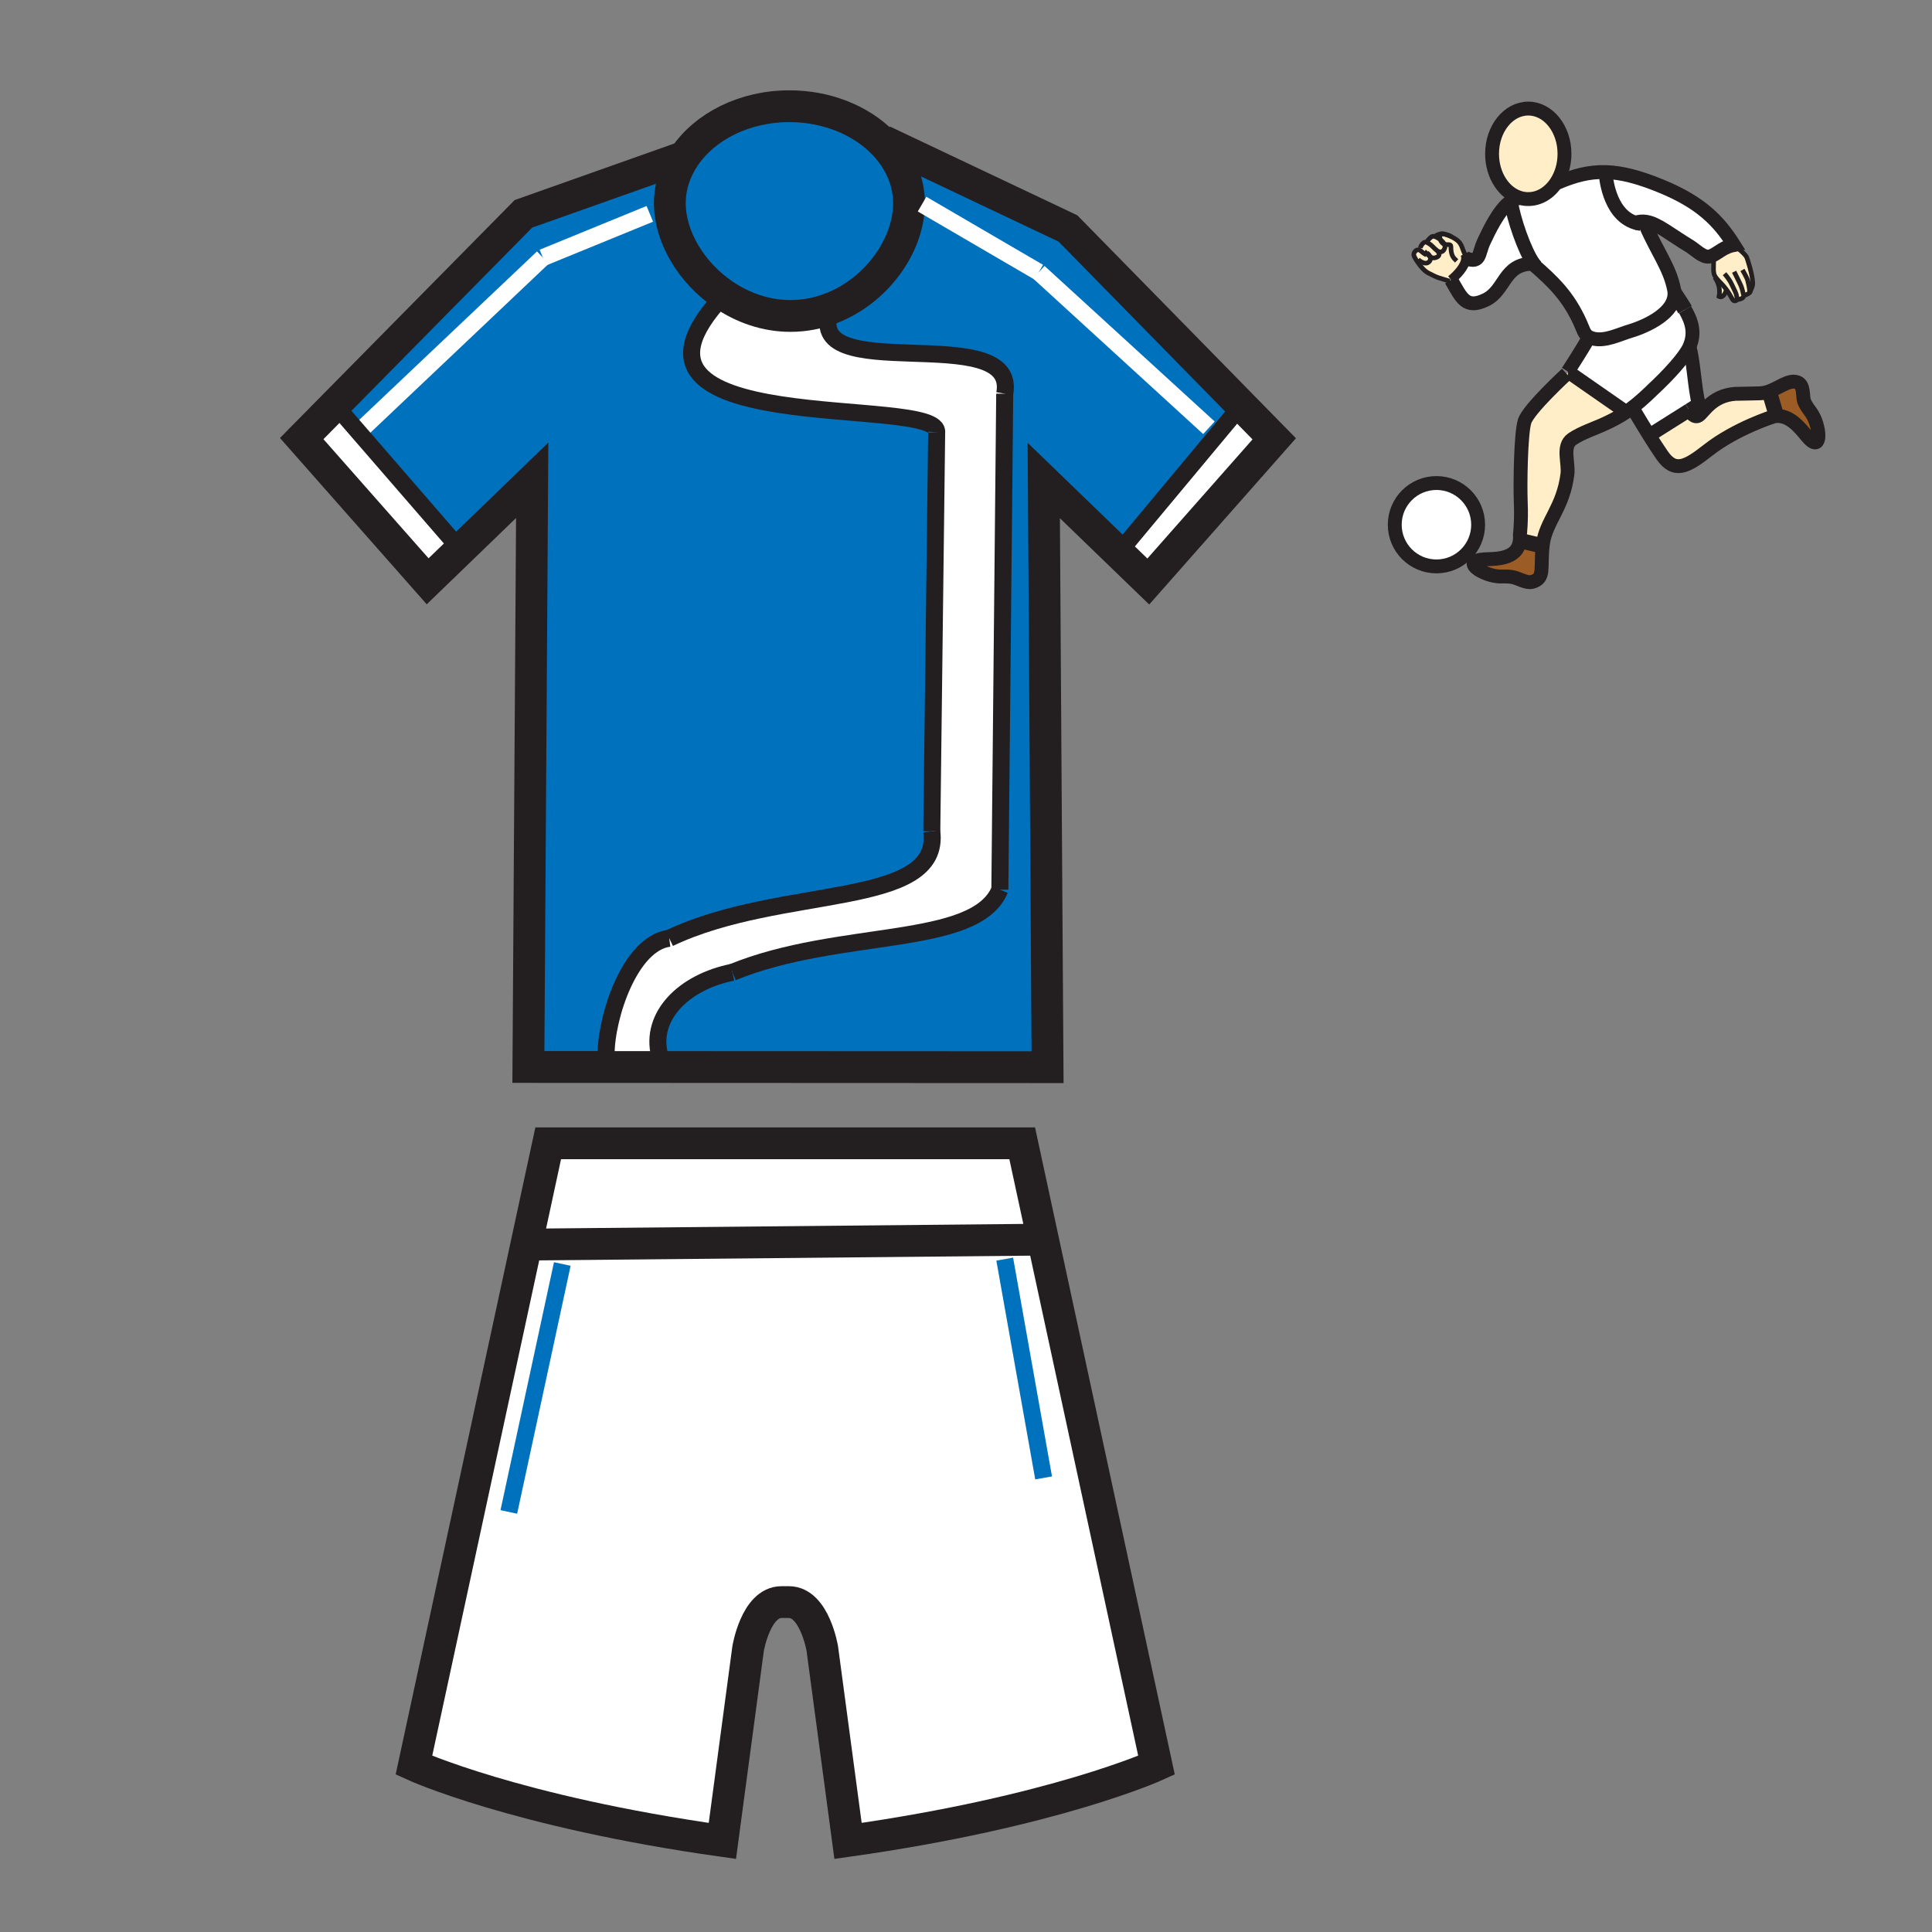 <?xml version="1.0" encoding="iso-8859-1"?>
<!-- Generator: Adobe Illustrator 12.0.1, SVG Export Plug-In . SVG Version: 6.00 Build 51448)  -->
<!DOCTYPE svg PUBLIC "-//W3C//DTD SVG 1.1//EN" "http://www.w3.org/Graphics/SVG/1.1/DTD/svg11.dtd">
<svg  version="1.1" id="Layer_1" xmlns="http://www.w3.org/2000/svg" xmlns:xlink="http://www.w3.org/1999/xlink" width="850.394" height="850.394"
	 viewBox="0 0 850.394 850.394" style="overflow:visible;enable-background:new 0 0 850.394 850.394;" xml:space="preserve">
<rect x="0" y="0" width="850.394" height="850.394" fill="#808080" stroke="none"/>
<g id="XMLID_2_">
	<g>
		<polygon style="fill:#FFFFFF;" points="546.414,178.41 560.87,193.154 505.434,255.962 492.23,243.197 493.6,241.785 
			535.693,191.271 		"/>
		<path style="fill:#0071BC;" d="M546.414,178.41l-10.721,12.861l-3.574-2.985l-74.898-68.479l-51.36-29.96l-5.756-0.107
			c0-0.085,0-0.182,0-0.268c0-10.229-4.43-19.613-11.823-26.974l0.46-0.471l81.319,38.52L546.414,178.41z"/>
		<path style="fill:#0071BC;" d="M535.693,191.271L493.6,241.785l-1.369,1.412l-32.806-31.704l1.669,258.242l-170.792-0.075v-5.317
			c-4.28-17.12,10.7-32.1,32.1-36.38c47.08-19.26,106.999-10.7,117.699-36.38l2.14-218.277c6.249-33.352-91.056-1.723-76.311-37.653
			c19.966-7.768,34.036-27.531,34.175-45.913l5.756,0.107l51.36,29.96l74.898,68.479L535.693,191.271z"/>
		<path style="fill:#FFFFFF;" d="M459.007,545.276l50.044,231.705c0,0-44.812,20.501-135.782,33.32l-11.32-84.615
			c0,0-3.392-20.501-14.702-20.501h-3.263c-11.31,0-14.702,20.501-14.702,20.501l-11.321,84.615
			c-90.981-12.819-135.771-33.32-135.771-33.32l49.487-229.159l225.543-2.161L459.007,545.276z"/>
		<polygon style="fill:#FFFFFF;" points="449.934,503.247 459.007,545.276 457.221,545.661 231.678,547.822 241.297,503.247 		"/>
		<path style="fill:#FFFFFF;" d="M365.929,135.653c-14.745,35.93,82.56,4.301,76.311,37.653l-2.14,218.277
			c-10.7,25.68-70.619,17.12-117.699,36.38c-21.399,4.28-36.379,19.26-32.1,36.38v5.317l-23.54-0.011v-5.307
			c0-17.12,10.7-49.22,27.82-51.36c49.219-23.54,119.838-12.84,115.559-47.08l2.14-175.478c2.14-17.12-154.078,4.28-94.159-59.919
			l0.246-0.91c8.474,5.821,18.671,9.47,29.574,9.47C354.288,139.066,360.344,137.836,365.929,135.653z"/>
		<path style="fill:#0071BC;" d="M157.859,190.201l-10.411-12.005l82.935-84.069l70.876-25.113
			c-4.098,6.078-6.42,13.054-6.42,20.458c0,14.755,9.384,30.441,23.529,40.125l-0.246,0.91
			c-59.919,64.199,96.299,42.799,94.159,59.919l-2.14,175.478c4.28,34.24-66.339,23.54-115.559,47.08
			c-17.12,2.14-27.82,34.24-27.82,51.36v5.307l-34.186-0.011l1.68-258.23l-31.575,30.505l-0.118-0.128L157.859,190.201z"/>
		<path style="fill:#0071BC;" d="M365.929,135.653c-5.585,2.183-11.642,3.414-17.987,3.414c-10.903,0-21.1-3.649-29.574-9.47
			c-14.145-9.683-23.529-25.369-23.529-40.125c0-7.404,2.322-14.38,6.42-20.458c8.923-13.257,26.268-22.256,46.202-22.256
			c16.467,0,31.169,6.131,40.82,15.74c7.394,7.361,11.823,16.745,11.823,26.974c0,0.086,0,0.182,0,0.268
			C399.965,108.122,385.895,127.885,365.929,135.653z"/>
		<polygon style="fill:#FFFFFF;" points="157.859,190.201 202.563,241.785 202.681,241.914 188.236,255.866 132.8,193.047 
			147.448,178.196 		"/>
	</g>
	<g>
		<path style="fill:none;stroke:#231F20;stroke-width:14;" d="M388.281,62.498c7.394,7.361,11.823,16.745,11.823,26.974
			c0,0.086,0,0.182,0,0.268c-0.139,18.382-14.209,38.145-34.175,45.913c-5.585,2.183-11.642,3.414-17.987,3.414
			c-10.903,0-21.1-3.649-29.574-9.47c-14.145-9.683-23.529-25.369-23.529-40.125c0-7.404,2.322-14.38,6.42-20.458
			c8.923-13.257,26.268-22.256,46.202-22.256C363.928,46.758,378.63,52.89,388.281,62.498z"/>
		<polyline style="fill:none;stroke:#231F20;stroke-width:14;" points="388.741,62.027 470.061,100.547 546.414,178.41 
			560.87,193.154 505.434,255.962 492.23,243.197 459.425,211.494 461.094,469.735 290.302,469.66 266.763,469.649 232.577,469.639 
			234.256,211.408 202.681,241.914 188.236,255.866 132.8,193.047 147.448,178.196 230.383,94.127 301.259,69.014 301.27,69.003 		
			"/>
		<path style="fill:none;stroke:#231F20;stroke-width:14;" d="M231.678,547.822l9.619-44.575h208.637l9.073,42.029l50.044,231.705
			c0,0-44.812,20.501-135.782,33.32l-11.32-84.615c0,0-3.392-20.501-14.702-20.501h-3.263c-11.31,0-14.702,20.501-14.702,20.501
			l-11.321,84.615c-90.981-12.819-135.771-33.32-135.771-33.32L231.678,547.822z"/>
		<polyline style="fill:none;stroke:#231F20;stroke-width:14;" points="230.137,547.833 231.678,547.822 457.221,545.661 		"/>
		<line style="fill:none;stroke:#0071BC;stroke-width:7.49;" x1="247.503" y1="556.361" x2="223.963" y2="665.5"/>
		<line style="fill:none;stroke:#0071BC;stroke-width:7.49;" x1="442.24" y1="554.222" x2="459.36" y2="650.521"/>
		<path style="fill:none;stroke:#231F20;stroke-width:7.49;" d="M367.341,132.646c-0.556,1.048-1.027,2.054-1.412,3.006
			c-14.745,35.93,82.56,4.301,76.311,37.653"/>
		<line style="fill:none;stroke:#231F20;stroke-width:7.49;" x1="442.24" y1="173.306" x2="440.101" y2="391.583"/>
		<path style="fill:none;stroke:#231F20;stroke-width:7.49;" d="M440.101,391.583c-10.7,25.68-70.619,17.12-117.699,36.38"/>
		<path style="fill:none;stroke:#231F20;stroke-width:7.49;" d="M322.402,427.963c-21.399,4.28-36.379,19.26-32.1,36.38"/>
		<path style="fill:none;stroke:#231F20;stroke-width:7.49;" d="M318.122,130.506c-59.919,64.199,96.299,42.799,94.159,59.919"/>
		<line style="fill:none;stroke:#231F20;stroke-width:7.49;" x1="412.281" y1="190.426" x2="410.141" y2="365.903"/>
		<path style="fill:none;stroke:#231F20;stroke-width:7.49;" d="M410.141,365.903c4.28,34.24-66.339,23.54-115.559,47.08"/>
		<path style="fill:none;stroke:#231F20;stroke-width:7.49;" d="M294.583,412.983c-17.12,2.14-27.82,34.24-27.82,51.36"/>
		<line style="fill:none;stroke:#FFFFFF;stroke-width:7.49;" x1="286.022" y1="94.127" x2="238.943" y2="113.387"/>
		<polyline style="fill:none;stroke:#FFFFFF;stroke-width:7.49;" points="238.943,113.387 157.859,190.201 157.624,190.426 		"/>
		<polyline style="fill:none;stroke:#231F20;stroke-width:7.49;" points="146.924,177.586 147.448,178.196 157.859,190.201 
			202.563,241.785 		"/>
		<polyline style="fill:none;stroke:#231F20;stroke-width:7.49;" points="547.1,177.586 546.414,178.41 535.693,191.271 
			493.6,241.785 		"/>
		<line style="fill:none;stroke:#FFFFFF;stroke-width:7.49;" x1="405.861" y1="89.847" x2="457.221" y2="119.807"/>
		<line style="fill:none;stroke:#FFFFFF;stroke-width:7.49;" x1="457.221" y1="119.807" x2="532.119" y2="188.286"/>
	</g>
</g>
<rect style="fill:none;" width="850.394" height="850.394"/>
<g id="XMLID_15_">
	<g>
		<path style="fill:#9C5C25;" d="M795.315,191.98c-2.973-3.606-7.499-9.389-13.642-8.842l-0.066-1.169l-2.696-9.092l-1.707-0.143
			c5.456-1.408,9.935-5.93,13.908-4.467c3.199,1.178,2.188,6.349,2.993,8.33c1.366,3.379,2.935,4.145,4.438,7.396
			C801.364,190.081,801.476,199.45,795.315,191.98z"/>
		<path style="fill:#FFEEC8;" d="M781.607,181.969l0.066,1.169c-0.273,0.026-0.553,0.061-0.832,0.113
			c0,0-16.628,5.163-29.125,14.985c-9.43,7.408-14.647,10.098-20.203,2.019c-1.786-2.597-3.752-5.651-5.596-8.606l17.634-11.11
			h0.003c0.611,1.096,2.261,3.572,4.122,2.376c2.355-1.515,6.396-9.933,18.35-9.601l8.146-0.174c1.044,0,2.054-0.151,3.031-0.404
			l1.707,0.143L781.607,181.969z"/>
		<path style="fill:#FFEEC8;" d="M767.041,131.117c-0.681,0.532-1.766,0.736-2.332,0.657l-0.131-0.035
			c-0.157,0.66-0.983,0.948-1.6,0.515c-0.585-0.407-1.179-2.243-3.104-4.834c-0.344-0.462-0.73-0.954-1.17-1.463
			c-1.229-1.422-2.626-2.656-3.496-3.88c-0.396-0.558-0.68-1.111-0.794-1.678c-0.459-2.315,0.097-4.147-0.247-8.132
			c2.342-1.213,4.735-3.583,9.052-4.45c1.448,1.297,4.715,3.706,5.593,5.378c0.184,0.349,2.743,7.943,2.685,11.797
			c-0.012,0.785-0.556,2.138-0.966,2.824c-0.012,0.369-0.148,0.901-0.738,1.268c-0.858,0.521-1.827,1.175-2.301,0.576
			C767.536,129.968,767.573,130.707,767.041,131.117z"/>
		<path style="fill:#FFFFFF;" d="M754.168,112.267c-0.657,0.337-1.309,0.587-1.998,0.686c-2.685,0.384-6.198-3.226-8.23-4.461
			c-8.892-5.378-14.252-10.046-19.368-10.872c-1.567-0.256-3.112-0.148-4.727,0.41c-12.187-3.784-13.082-21.692-13.082-21.692
			l0.015-0.587c7.026,0.195,14.595,2.184,24.251,6.128c17.858,7.3,25.612,15.546,32.191,25.938
			C758.903,108.684,756.51,111.054,754.168,112.267z"/>
		<path style="fill:#FFEEC8;" d="M756.673,130.506c0.558-2.923-0.07-5.814-1.757-8.22l0.293-0.209
			c0.87,1.225,2.267,2.458,3.496,3.88c0.439,0.509,0.826,1,1.17,1.463C759.578,129,758.342,131.341,756.673,130.506z"/>
		<path style="fill:#FFFFFF;" d="M743.552,180.539l-17.634,11.11c-3.906-6.248-7.28-12.035-7.28-12.035l-0.148-0.192v-0.003
			c2.438-1.864,5.041-4.142,8.142-7.111l0.515-0.515c7.248-6.692,14.458-14.642,16.433-19.051
			c1.754,4.724,2.354,18.818,4.183,25.147l-4.206,2.65H743.552z"/>
		<path style="fill:#FFFFFF;" d="M741.688,136.286c2.955,5.116,4.654,10.27,1.891,16.456c-1.975,4.409-9.185,12.358-16.433,19.051
			l-0.515,0.515c-3.101,2.97-5.704,5.247-8.142,7.111v0.003c-0.96,0.733-1.896,1.405-2.824,2.03l-0.148-0.224l-25.286-17.584
			l-0.131-0.093c0.172-0.268,6.494-9.976,9.101-14.77l0.244-0.416c0.556,0.303,1.233,0.547,2.086,0.742
			c5.133,1.167,11.285-1.96,15.846-3.315c7.972-2.379,19.891-8.223,19.667-16.771C738.646,131.498,740.307,133.889,741.688,136.286z
			"/>
		<path style="fill:#FFEEC8;" d="M715.517,181.228l0.148,0.224c-2.867,1.931-5.688,3.423-9.071,4.997
			c-4.613,2.152-10.518,4.028-14.566,6.812c-4.546,3.129-1.472,10.386-2.1,15.412c-1.853,14.816-9.43,20.706-10.776,30.644
			c-0.043,0.326-0.084,0.643-0.119,0.957l-0.465-0.049l-8.417-2.021l-1.196-0.154c0.111-0.826,0.134-1.736,0.064-2.743
			c0,0,0.707-5.927,0.369-14.007c-0.337-8.08,0-30.47,1.685-35.859c1.681-5.39,18.519-20.877,18.519-20.877l0.64-0.919
			L715.517,181.228z"/>
		<path style="fill:#FFEEC8;" d="M688.628,67.714c0,4.828-1.376,9.258-3.662,12.704c-2.923,4.404-7.335,7.21-12.273,7.21
			c-1.173,0-2.318-0.157-3.418-0.459c-7.161-1.952-12.521-9.921-12.521-19.455c0-11,7.135-19.92,15.939-19.92
			C681.493,47.794,688.628,56.714,688.628,67.714z"/>
		<path style="fill:#9C5C25;" d="M678.567,240.224l0.465,0.049c-1.131,9.723,1.155,14.292-4.621,15.843
			c-2.446,0.657-5.928-1.457-8.008-1.952c-3.545-0.849-5.078-0.018-8.6-0.687c-6.588-1.239-14.281-6.596-4.616-7.268
			c4.441-0.309,14.639,0.459,15.767-8.162l1.196,0.154L678.567,240.224z"/>
		<path style="fill:#FFFFFF;" d="M674.97,116.086l0.104-0.082c-3.95-5.32-8.99-19.961-10.012-27.465
			c1.355-0.91,2.761-1.396,4.18-1.253l0.032-0.116c1.1,0.302,2.245,0.459,3.418,0.459c4.938,0,9.351-2.807,12.273-7.21l0.247,0.169
			c7.737-3.365,14.368-5.041,21.564-4.837l-0.015,0.587c0,0,0.896,17.908,13.082,21.692c1.614-0.559,3.159-0.666,4.727-0.41
			l-0.21,1.512c5.032,11.689,10.678,18.734,12.519,28.358c0.099,0.518,0.154,1.029,0.163,1.53
			c0.224,8.548-11.695,14.391-19.667,16.771c-4.561,1.355-10.713,4.482-15.846,3.315c-0.853-0.195-1.53-0.439-2.086-0.742
			c-2.185-1.187-2.486-3.231-3.903-6.346c-5.264-11.579-11.741-17.954-20.987-25.929c0.137-0.003,0.273-0.003,0.413-0.003H674.97z"
			/>
		<path style="fill:#FFFFFF;" d="M632.27,212.608c10.133,0,18.35,8.219,18.35,18.353c0,10.139-8.217,18.353-18.35,18.353
			c-10.137,0-18.353-8.213-18.353-18.353C613.917,220.827,622.133,212.608,632.27,212.608z"/>
		<path style="fill:#FFFFFF;" d="M674.967,116.086c-0.14,0-0.276,0-0.413,0.003c-12.783,0.125-11.832,11.675-20.61,15.912
			c-8.818,4.255-10.703-1.059-14.932-8.289c-0.103-0.174-0.207-0.352-0.312-0.529h0.003c2.382-1.902,6.262-5.834,6.503-9.31
			l0.478,0.003c6.107,2.056,4.974-2.289,7.478-7.554c1.917-4.031,6.538-14.199,11.901-17.783
			c1.021,7.504,6.062,22.146,10.012,27.465l-0.104,0.082H674.967z"/>
		<path style="fill:#FFEEC8;" d="M629.797,104.466c0.934-0.832,1.938-0.308,2.086-0.227l0.009-0.017
			c0.471,0.209,1.3,0.657,2.094,1.268c0.238,0.695,0.628,1.274,1.187,1.692c0.184,0.137,0.378,0.236,0.579,0.306
			c0.297,0.623,0.375,1.294,0.078,1.989c-0.866,2.019-2.545,1.385-3.051,1.027c-0.003-0.003-0.006-0.006-0.009-0.006
			c-0.122-0.128-0.253-0.238-0.387-0.334c-1.216-0.87-2.182-2.347-3.54-3.007c-0.238-0.116-0.396-0.248-0.485-0.39
			C627.938,106.106,628.979,105.208,629.797,104.466z"/>
		<path style="fill:#FFEEC8;" d="M628.562,112.156c0.305,0.291,0.587,0.55,0.866,0.762c0.454,1.059,0.113,2.047-0.817,2.629
			c-1.478,0.934-3.758-0.64-4.421-1.318l-0.847,0.169c-0.412-0.648-0.806-1.347-0.974-1.861c-0.335-1,0.616-2.568,1.803-2.568
			c0.006,0,0.012,0,0.018,0c1.236,0.018,1.105,0.817,3.709,2.26L628.562,112.156z"/>
		<path style="fill:#FFEEC8;" d="M629.428,112.918c-0.279-0.212-0.562-0.471-0.866-0.762l-0.663,0.073
			c-2.604-1.442-2.473-2.242-3.709-2.26c-0.006,0-0.012,0-0.018,0l1.021-0.814c0.099-0.648,0.675-1.769,1.483-2.341
			c0.584-0.428,1.326-0.198,1.681-0.046c0.09,0.142,0.247,0.273,0.485,0.39c1.358,0.66,2.324,2.138,3.54,3.007
			c0.134,0.096,0.265,0.207,0.387,0.334c0.003,0,0.006,0.003,0.009,0.006c0.779,0.794,1.178,2.077-0.396,2.725
			C631.063,113.768,630.263,113.549,629.428,112.918z"/>
		<path style="fill:#FFEEC8;" d="M635.751,107.488c-0.36-0.762-1.047-1.446-1.766-1.998c-0.197-0.573-0.291-1.228-0.291-1.935
			c0-0.657,1.222-0.674,2.517-0.401c0.006,0.003,0.008,0.003,0.014,0.006c1.054,0.337,1.943,0.707,2.685,1.067
			c1.868,0.908,2.805,1.769,3.02,1.984c1.681,1.637,1.757,3.633,2.943,5.849l0.069-0.026c0.233,0.587,0.309,1.207,0.265,1.838
			c-0.241,3.476-4.121,7.408-6.503,9.31H638.7c0.104,0.177,0.209,0.355,0.312,0.529l-0.891,0.055
			c-4.889-1.562-4.88-1.201-9.374-3.566c-1.873-0.992-3.31-2.813-4.514-4.485c-0.241-0.337-0.573-0.812-0.891-1.317l0.847-0.169
			c0.663,0.678,2.943,2.251,4.421,1.318c0.931-0.582,1.271-1.571,0.817-2.629c0.835,0.631,1.635,0.849,2.955,0.311
			c1.573-0.648,1.175-1.931,0.396-2.725c0.506,0.358,2.185,0.992,3.051-1.027C636.126,108.783,636.048,108.111,635.751,107.488z"/>
	</g>
	<g>
		<path style="fill:none;stroke:#231F20;stroke-width:6.108;" d="M669.274,87.169c-7.161-1.952-12.521-9.921-12.521-19.455
			c0-11,7.135-19.92,15.939-19.92c8.801,0,15.936,8.92,15.936,19.92c0,4.828-1.376,9.258-3.662,12.704
			c-2.923,4.404-7.335,7.21-12.273,7.21C671.52,87.629,670.374,87.472,669.274,87.169z"/>
		<path style="fill:none;stroke:#231F20;stroke-width:6.108;" d="M669.242,87.286c-1.419-0.143-2.824,0.343-4.18,1.253
			c-5.363,3.583-9.984,13.751-11.901,17.783c-2.504,5.265-1.37,9.61-7.478,7.554"/>
		<path style="fill:none;stroke:#231F20;stroke-width:6.108;" d="M638.7,123.183c0.104,0.177,0.209,0.355,0.312,0.529
			c4.229,7.23,6.113,12.544,14.932,8.289c8.778-4.237,7.827-15.787,20.61-15.912c0.137-0.003,0.273-0.003,0.413-0.003"/>
		<path style="fill:none;stroke:#231F20;stroke-width:6.108;" d="M673.108,114.847c0.488,0.419,0.971,0.835,1.445,1.242
			c9.246,7.975,15.724,14.351,20.987,25.929c1.417,3.115,1.719,5.16,3.903,6.346c0.556,0.303,1.233,0.547,2.086,0.742
			c5.133,1.167,11.285-1.96,15.846-3.315c7.972-2.379,19.891-8.223,19.667-16.771c-0.009-0.5-0.064-1.012-0.163-1.53
			c-1.841-9.625-7.486-16.669-12.519-28.358"/>
		<path style="fill:none;stroke:#231F20;stroke-width:6.108;" d="M685.213,80.587c7.737-3.365,14.368-5.041,21.564-4.837
			c7.026,0.195,14.595,2.184,24.251,6.128c17.858,7.3,25.612,15.546,32.191,25.938c-4.316,0.867-6.71,3.237-9.052,4.45
			c-0.657,0.337-1.309,0.587-1.998,0.686c-2.685,0.384-6.198-3.226-8.23-4.461c-8.892-5.378-14.252-10.046-19.368-10.872
			c-1.567-0.256-3.112-0.148-4.727,0.41c-0.428,0.146-0.857,0.323-1.297,0.535"/>
		<path style="fill:none;stroke:#231F20;stroke-width:6.734;" d="M741.688,136.286c-1.381-2.397-3.042-4.788-4.645-7.266
			c-0.003-0.003-0.003-0.006-0.006-0.009"/>
		<path style="fill:none;stroke:#231F20;stroke-width:6.108;" d="M689.591,164.562c0,0-16.838,15.488-18.519,20.877
			c-1.685,5.389-2.021,27.779-1.685,35.859c0.338,8.08-0.369,14.007-0.369,14.007c0.069,1.006,0.047,1.917-0.064,2.743
			c-1.128,8.621-11.325,7.853-15.767,8.162c-9.665,0.672-1.972,6.029,4.616,7.268c3.521,0.669,5.055-0.163,8.6,0.687
			c2.08,0.495,5.562,2.609,8.008,1.952c5.776-1.55,3.49-6.12,4.621-15.843c0.035-0.314,0.076-0.631,0.119-0.957
			c1.347-9.938,8.924-15.828,10.776-30.644c0.628-5.026-2.446-12.283,2.1-15.412c4.049-2.783,9.953-4.659,14.566-6.812
			c3.383-1.574,6.204-3.066,9.071-4.997c0.928-0.625,1.864-1.297,2.824-2.03v-0.003c2.438-1.864,5.041-4.142,8.142-7.111
			l0.515-0.515c7.248-6.692,14.458-14.642,16.433-19.051c2.764-6.187,1.064-11.34-1.891-16.456"/>
		<polyline style="fill:none;stroke:#231F20;stroke-width:6.108;" points="743.552,180.539 725.918,191.649 725.621,191.835 		"/>
		<path style="fill:none;stroke:#231F20;stroke-width:6.108;" d="M743.578,152.742c1.754,4.724,2.354,18.818,4.183,25.147
			l-4.206,2.65"/>
		<path style="fill:none;stroke:#231F20;stroke-width:6.108;" d="M665.011,88.126c0.018,0.134,0.035,0.273,0.052,0.413
			c1.021,7.504,6.062,22.146,10.012,27.465c0.57,0.773,1.12,1.35,1.632,1.678"/>
		<path style="fill:none;stroke:#231F20;stroke-width:2.036;" d="M632.77,110.499c-0.018-0.015-0.035-0.026-0.049-0.038"/>
		<path style="fill:none;stroke:#231F20;stroke-width:2.036;" d="M636.211,103.154c-0.245-0.078-0.501-0.157-0.766-0.232
			c-1.347-0.378-4.275,0.989-3.583,1.286c0.009,0.003,0.018,0.009,0.029,0.015c0.471,0.209,1.3,0.657,2.094,1.268
			c0.719,0.552,1.405,1.236,1.766,1.998c0.297,0.623,0.375,1.294,0.078,1.989c-0.866,2.019-2.545,1.385-3.051,1.027"/>
		<path style="fill:none;stroke:#231F20;stroke-width:2.036;" d="M644.872,112.061c-1.187-2.216-1.263-4.212-2.943-5.849
			c-0.215-0.215-1.151-1.076-3.02-1.984c-0.741-0.36-1.631-0.73-2.685-1.067"/>
		<path style="fill:none;stroke:#231F20;stroke-width:2.036;" d="M631.9,104.251c0,0-0.006-0.003-0.018-0.012
			c-0.148-0.081-1.152-0.605-2.086,0.227c-0.817,0.742-1.858,1.64-1.439,2.301c0.09,0.142,0.247,0.273,0.485,0.39
			c1.358,0.66,2.324,2.138,3.54,3.007c0.134,0.096,0.265,0.207,0.387,0.334c0.003,0,0.006,0.003,0.009,0.006
			c0.779,0.794,1.178,2.077-0.396,2.725c-1.32,0.538-2.12,0.32-2.955-0.311c-0.279-0.212-0.562-0.471-0.866-0.762
			c-0.457-0.43-0.963-0.937-1.592-1.472"/>
		<path style="fill:none;stroke:#231F20;stroke-width:2.036;" d="M628.564,106.869c0,0-0.079-0.046-0.207-0.102
			c-0.354-0.151-1.097-0.381-1.681,0.046c-0.809,0.573-1.385,1.693-1.483,2.341"/>
		<path style="fill:none;stroke:#231F20;stroke-width:2.036;" d="M638.121,123.767c-4.889-1.562-4.88-1.201-9.374-3.566
			c-1.873-0.992-3.31-2.813-4.514-4.485c-0.241-0.337-0.573-0.812-0.891-1.317c-0.412-0.648-0.806-1.347-0.974-1.861
			c-0.335-1,0.616-2.568,1.803-2.568c0.006,0,0.012,0,0.018,0c1.236,0.018,1.105,0.817,3.709,2.26"/>
		<path style="fill:none;stroke:#231F20;stroke-width:2.036;" d="M628.096,111.292c0.669,0.529,1.103,1.085,1.332,1.626
			c0.454,1.059,0.113,2.047-0.817,2.629c-1.478,0.934-3.758-0.64-4.421-1.318"/>
		<path style="fill:none;stroke:#231F20;stroke-width:2.036;stroke-miterlimit:10;" d="M763.22,107.817
			c1.448,1.297,4.715,3.706,5.593,5.378c0.184,0.349,2.743,7.943,2.685,11.797c-0.012,0.785-0.556,2.138-0.966,2.824
			c-0.224,0.381-0.41,0.556-0.438,0.323c-0.097-0.739,0.099-0.913-0.879-4.822c-0.291-1.184-2.263-4.494-2.263-4.494"/>
		<path style="fill:none;stroke:#231F20;stroke-width:2.036;stroke-miterlimit:10;" d="M770.491,127.376c0,0,0.049,0.181,0.04,0.439
			c-0.012,0.369-0.148,0.901-0.738,1.268c-0.858,0.521-1.827,1.175-2.301,0.576c-0.081-0.107-0.151-0.253-0.201-0.448
			c-0.36-1.463-0.378-2.368-1.776-5.131c-0.879-1.733-2.22-4.473-2.22-4.473"/>
		<path style="fill:none;stroke:#231F20;stroke-width:2.036;stroke-miterlimit:10;" d="M767.466,129.517
			c0,0,0.015,0.053,0.026,0.143c0.044,0.309,0.081,1.047-0.451,1.458c-0.681,0.532-1.766,0.736-2.332,0.657"/>
		<path style="fill:none;stroke:#231F20;stroke-width:2.036;stroke-miterlimit:10;" d="M754.099,111.517
			c0.029,0.259,0.052,0.509,0.069,0.75c0.344,3.984-0.212,5.817,0.247,8.132c0.114,0.567,0.398,1.12,0.794,1.678
			c0.87,1.225,2.267,2.458,3.496,3.88c0.439,0.509,0.826,1,1.17,1.463c1.925,2.591,2.519,4.427,3.104,4.834
			c0.616,0.433,1.442,0.145,1.6-0.515c0.037-0.157,0.037-0.332-0.012-0.526c-0.288-1.175,0.037-1.37-1.725-4.779
			c-0.564-1.079-0.957-2.618-3.761-5.962"/>
		<path style="fill:none;stroke:#231F20;stroke-width:4.072;stroke-miterlimit:10;" d="M638.703,123.183
			c2.382-1.902,6.262-5.834,6.503-9.31c0.044-0.631-0.031-1.251-0.265-1.838c-0.046-0.128-0.102-0.253-0.165-0.375"/>
		<path style="fill:none;stroke:#231F20;stroke-width:2.036;" d="M754.756,122.06c0.055,0.075,0.107,0.151,0.16,0.227
			c1.687,2.405,2.314,5.296,1.757,8.22c1.669,0.834,2.905-1.507,3.202-3.086c0.015-0.07,0.026-0.14,0.034-0.207"/>
		<path style="fill:none;stroke:#231F20;stroke-width:2.036;" d="M638.909,104.228c-0.515-0.421-1.622-0.843-2.685-1.067
			c-0.006-0.003-0.008-0.003-0.014-0.006c-1.295-0.273-2.517-0.256-2.517,0.401c0,0.707,0.094,1.361,0.291,1.935
			c0.238,0.695,0.628,1.274,1.187,1.692c0.184,0.137,0.378,0.236,0.579,0.306c1.323,0.462,2.882-0.279,2.882,0.968
			c0,4.331,1.23,5.087,2.534,6.39"/>
		<path style="fill:none;stroke:#231F20;stroke-width:6.108;" d="M743.299,180.05c0,0,0.091,0.195,0.253,0.489h0.003
			c0.611,1.096,2.261,3.572,4.122,2.376c2.355-1.515,6.396-9.933,18.35-9.601l8.146-0.174c1.044,0,2.054-0.151,3.031-0.404
			c5.456-1.408,9.935-5.93,13.908-4.467c3.199,1.178,2.188,6.349,2.993,8.33c1.366,3.379,2.935,4.145,4.438,7.396
			c2.821,6.087,2.933,15.456-3.228,7.987c-2.973-3.606-7.499-9.389-13.642-8.842c-0.273,0.026-0.553,0.061-0.832,0.113
			c0,0-16.628,5.163-29.125,14.985c-9.43,7.408-14.647,10.098-20.203,2.019c-1.786-2.597-3.752-5.651-5.596-8.606
			c-3.906-6.248-7.28-12.035-7.28-12.035"/>
		<path style="fill:none;stroke:#231F20;stroke-width:6.108;" d="M715.517,181.228l-25.286-17.584c0,0-0.131-0.093-0.134-0.093
			h0.003c0.172-0.268,6.494-9.976,9.101-14.77"/>
		<path style="fill:none;stroke:#231F20;stroke-width:6.108;" d="M706.763,76.338c0,0,0.896,17.908,13.082,21.692
			c0.759,0.235,1.559,0.416,2.408,0.535"/>
		<line style="fill:none;stroke:#231F20;stroke-width:6.734;" x1="670.15" y1="238.203" x2="678.567" y2="240.224"/>
		<line style="fill:none;stroke:#231F20;stroke-width:6.734;" x1="778.911" y1="172.877" x2="781.607" y2="181.969"/>
		<path style="fill:none;stroke:#231F20;stroke-width:6.108;" d="M650.619,230.96c0,10.139-8.217,18.353-18.35,18.353
			c-10.137,0-18.353-8.213-18.353-18.353c0-10.133,8.216-18.353,18.353-18.353C642.402,212.608,650.619,220.827,650.619,230.96z"/>
	</g>
</g>
</svg>
